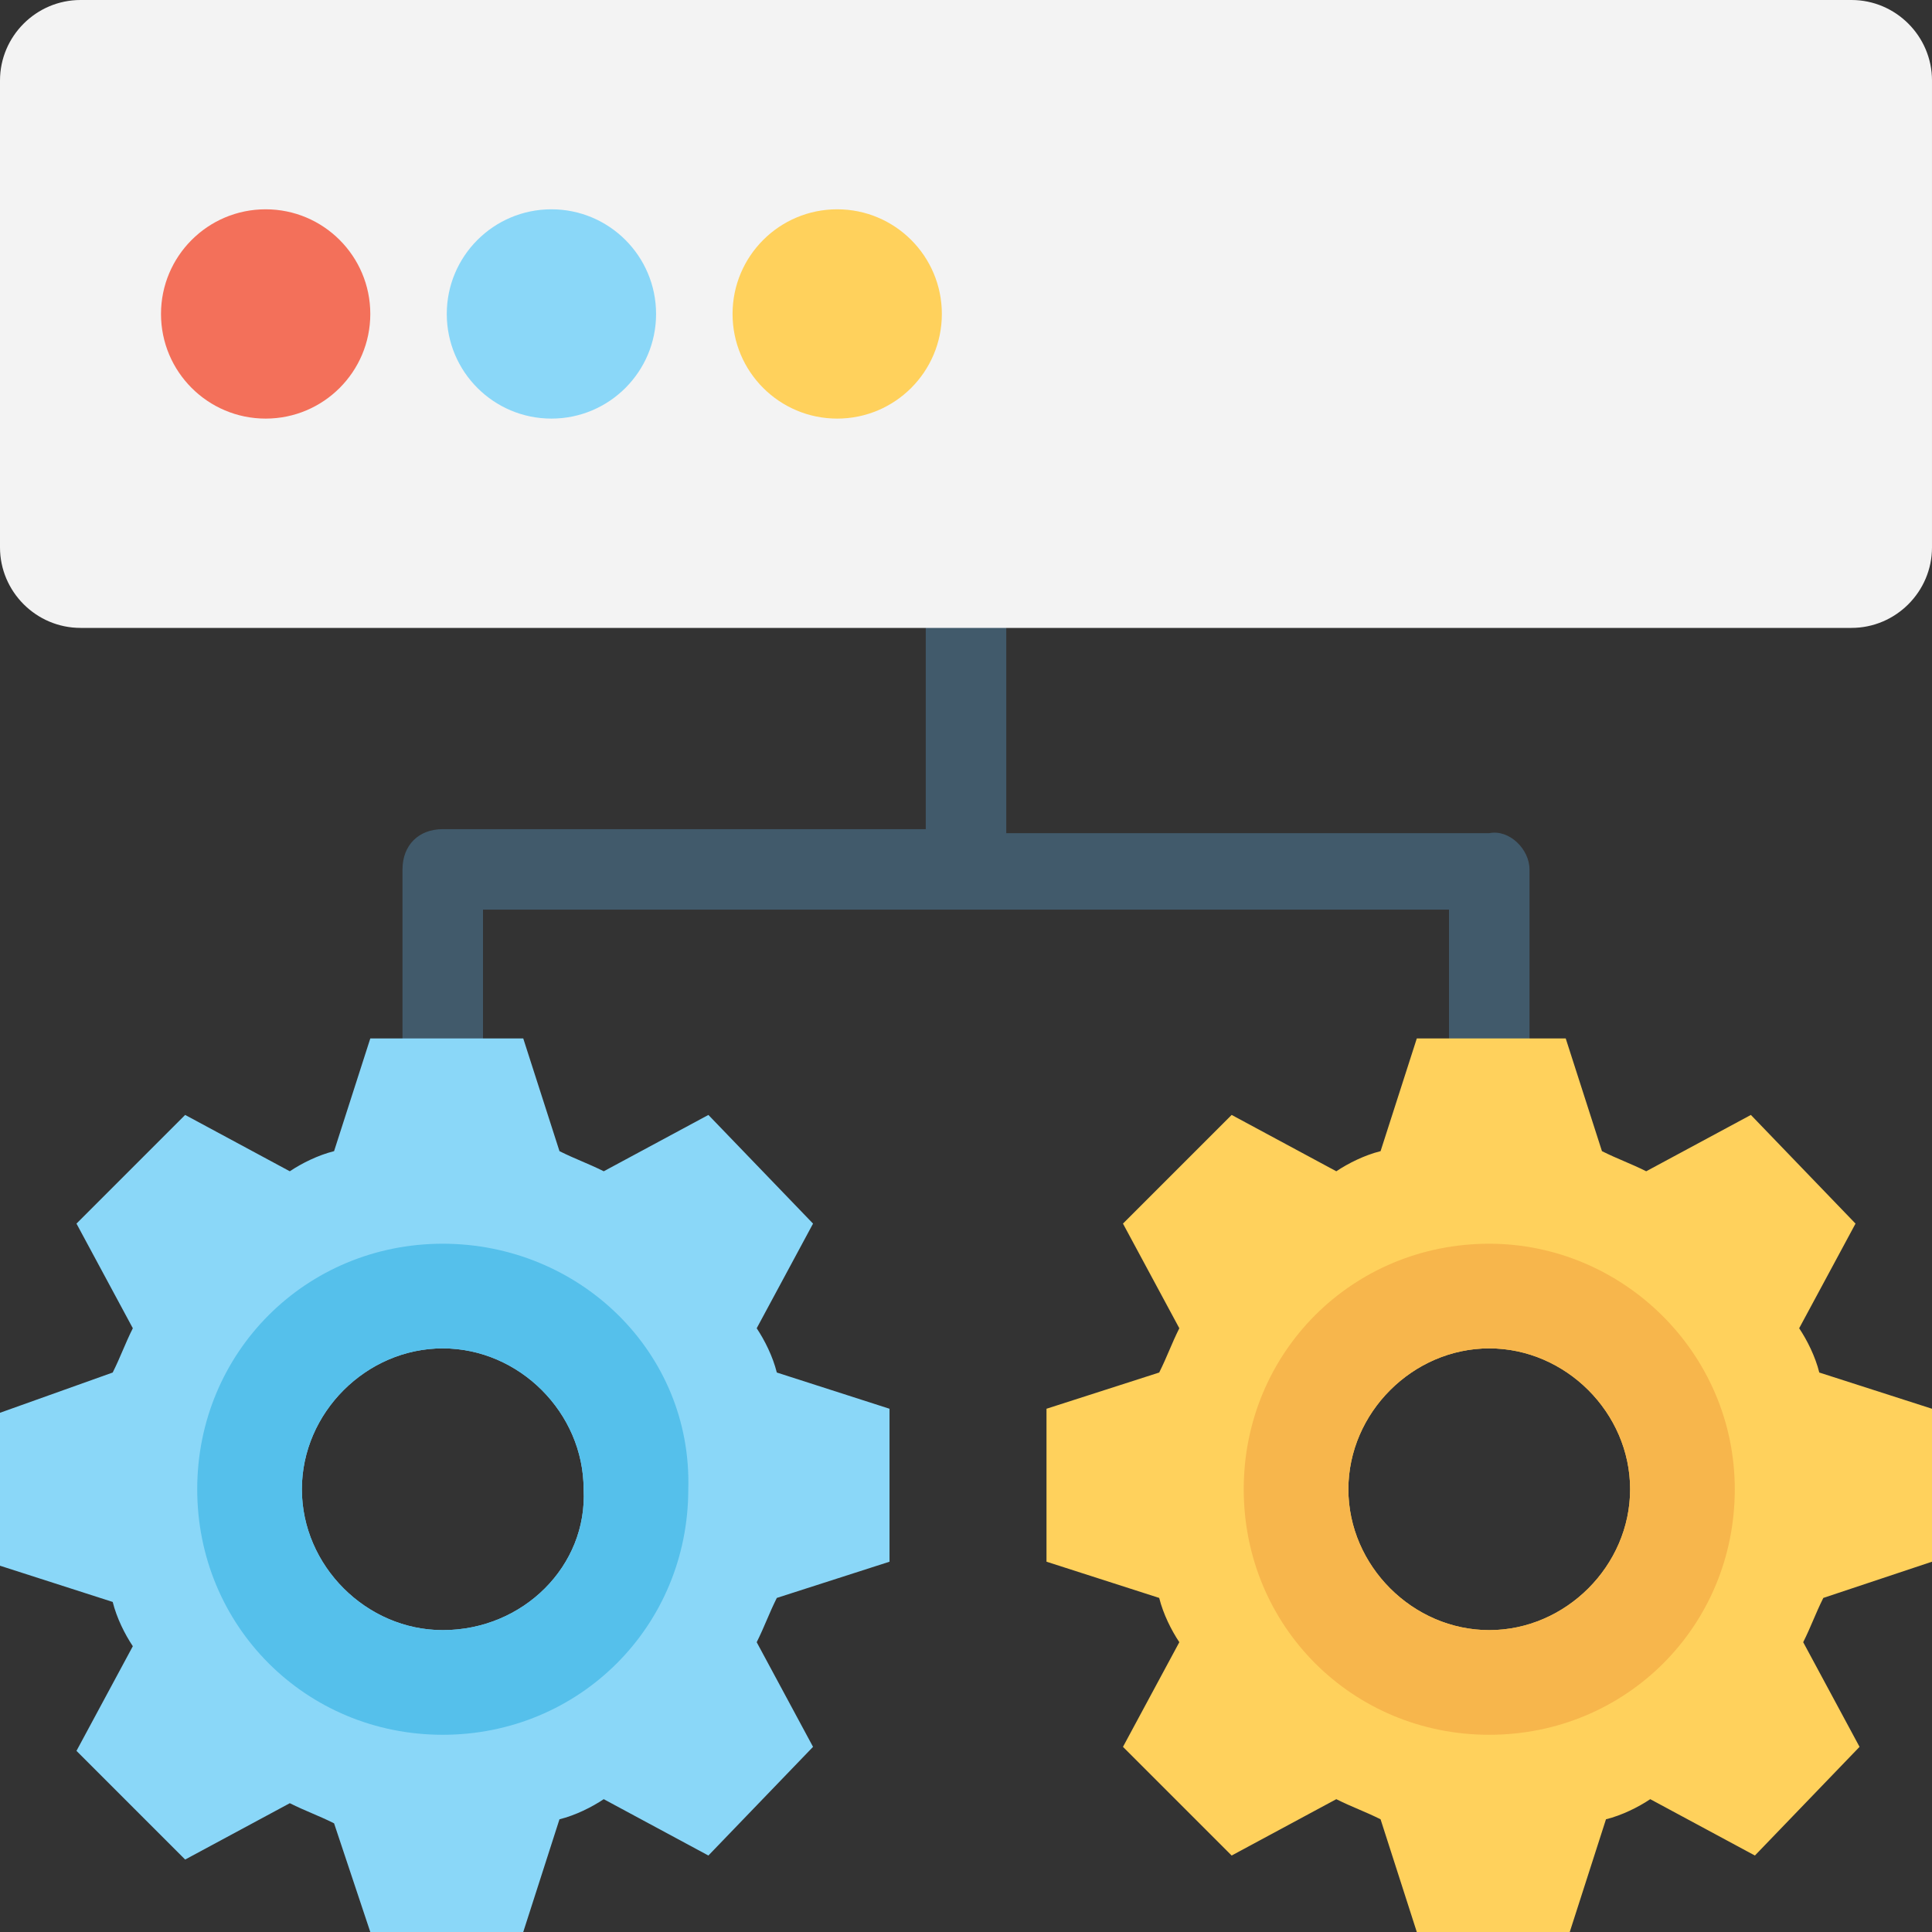 <?xml version="1.0" encoding="iso-8859-1"?>
<!-- Generator: Adobe Illustrator 19.0.0, SVG Export Plug-In . SVG Version: 6.00 Build 0)  -->
<svg xmlns="http://www.w3.org/2000/svg" xmlns:xlink="http://www.w3.org/1999/xlink" version="1.1" id="Layer_1" x="0px" y="0px" viewBox="0 0 512 512" style="enable-background:new 0 0 512 512;" xml:space="preserve">
<rect x="0" y="0" width="512" height="512" fill="#333333" stroke="none"/>
<path style="fill:#415A6B;" d="M405.333,230.4v83.2H384v-72.533H128V313.6h-21.333v-83.2c0-6.4,4.267-10.667,10.667-10.667h128  v-70.4h21.333V220.8h128C400,219.733,405.333,225.067,405.333,230.4z"/>
<path style="fill:#F3F3F3;" d="M490.667,0H21.333C9.6,0,0,9.6,0,21.333v123.733C0,156.8,9.6,166.4,21.333,166.4h469.333  c11.733,0,21.333-9.6,21.333-21.333V21.333C512,9.6,502.4,0,490.667,0z"/>
<circle style="fill:#F3705A;" cx="70.4" cy="83.2" r="27.733"/>
<circle style="fill:#8AD7F8;" cx="146.133" cy="83.2" r="27.733"/>
<g>
	<circle style="fill:#FFD15C;" cx="221.867" cy="83.2" r="27.733"/>
	<path style="fill:#FFD15C;" d="M512,413.867v-40.533l-29.867-9.6c-1.067-4.267-3.2-8.533-5.333-11.733l14.933-27.733L464,295.467   L436.267,310.4c-4.267-2.133-7.467-3.2-11.733-5.333l-9.6-29.867h-39.467l-9.6,29.867c-4.267,1.067-8.533,3.2-11.733,5.333   L326.4,295.467l-28.8,28.8L312.533,352c-2.133,4.267-3.2,7.467-5.333,11.733l-29.867,9.6v40.533l29.867,9.6   c1.067,4.267,3.2,8.533,5.333,11.733L297.6,462.933l28.8,28.8l27.733-14.933c4.267,2.133,7.467,3.2,11.733,5.333l9.6,29.867H416   l9.6-29.867c4.267-1.067,8.533-3.2,11.733-5.333l27.733,14.933l27.733-28.8L477.867,435.2c2.133-4.267,3.2-7.467,5.333-11.733   L512,413.867z M394.667,432c-20.267,0-37.333-17.067-37.333-37.333c0-20.267,17.067-37.333,37.333-37.333   c20.267,0,37.333,17.067,37.333,37.333C432,414.933,414.933,432,394.667,432z"/>
</g>
<path style="fill:#F7B64C;" d="M394.667,329.6c-36.267,0-65.067,28.8-65.067,65.067s28.8,65.067,65.067,65.067  s65.067-28.8,65.067-65.067C459.733,358.4,429.867,329.6,394.667,329.6z M394.667,432c-20.267,0-37.333-17.067-37.333-37.333  c0-20.267,17.067-37.333,37.333-37.333c20.267,0,37.333,17.067,37.333,37.333C432,414.933,414.933,432,394.667,432z"/>
<path style="fill:#8AD7F8;" d="M235.733,413.867v-40.533l-29.867-9.6c-1.067-4.267-3.2-8.533-5.333-11.733l14.933-27.733  l-27.733-28.8L160,310.4c-4.267-2.133-7.467-3.2-11.733-5.333l-9.6-29.867H98.133l-9.6,29.867c-4.267,1.067-8.533,3.2-11.733,5.333  l-27.733-14.933l-28.8,28.8L35.2,352c-2.133,4.267-3.2,7.467-5.333,11.733L0,374.4v40.533l29.867,9.6  c1.067,4.267,3.2,8.533,5.333,11.733L20.267,464l28.8,28.8L76.8,477.867c4.267,2.133,7.467,3.2,11.733,5.333l9.6,28.8h40.533  l9.6-29.867c4.267-1.067,8.533-3.2,11.733-5.333l27.733,14.933l27.733-28.8L200.533,435.2c2.133-4.267,3.2-7.467,5.333-11.733  L235.733,413.867z M117.333,432C97.067,432,80,414.933,80,394.667c0-20.267,17.067-37.333,37.333-37.333  s37.333,17.067,37.333,37.333C155.733,414.933,138.667,432,117.333,432z"/>
<path style="fill:#55C0EB;" d="M117.333,329.6c-36.267,0-65.067,28.8-65.067,65.067s28.8,65.067,65.067,65.067  s65.067-28.8,65.067-65.067C183.467,358.4,153.6,329.6,117.333,329.6z M117.333,432C97.067,432,80,414.933,80,394.667  c0-20.267,17.067-37.333,37.333-37.333s37.333,17.067,37.333,37.333C155.733,414.933,138.667,432,117.333,432z"/>
<g>
</g>
<g>
</g>
<g>
</g>
<g>
</g>
<g>
</g>
<g>
</g>
<g>
</g>
<g>
</g>
<g>
</g>
<g>
</g>
<g>
</g>
<g>
</g>
<g>
</g>
<g>
</g>
<g>
</g>
</svg>
